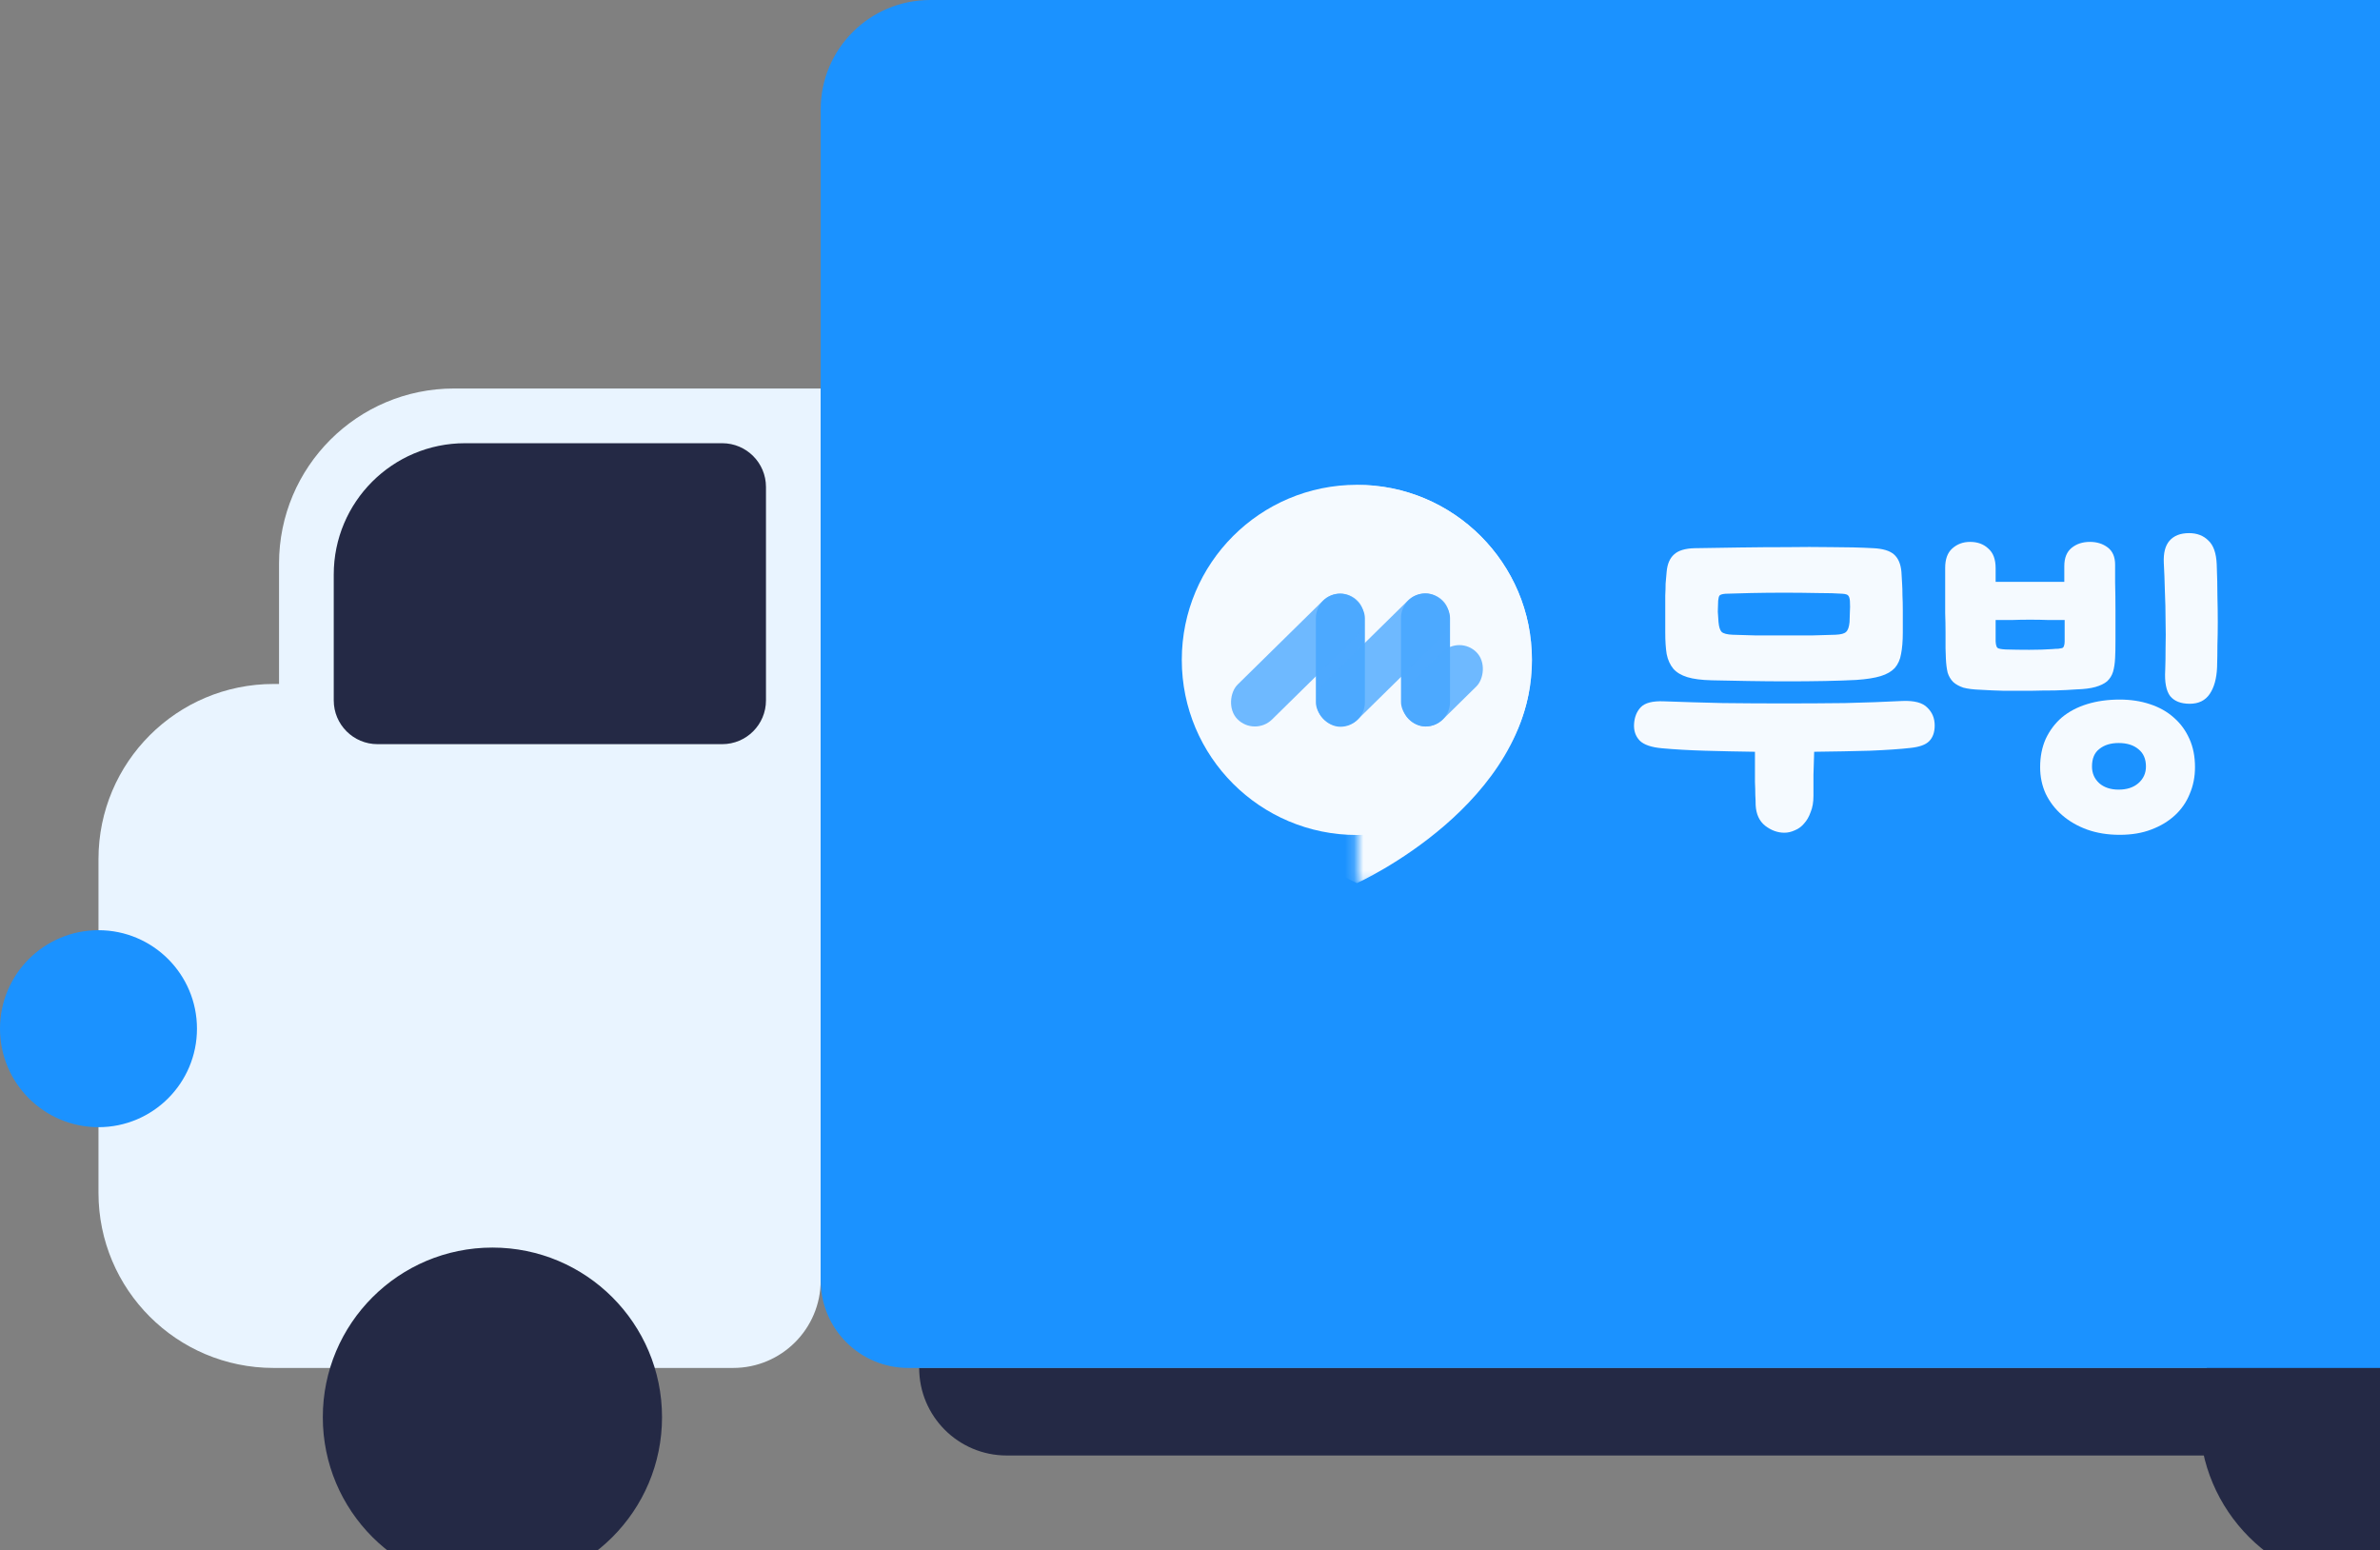 <svg width="261" height="170" viewBox="0 0 261 170" fill="none" xmlns="http://www.w3.org/2000/svg">
<rect x="0" y="0" width="261" height="170" fill="#808080" stroke="none"/>
<circle cx="259.8" cy="155.401" r="18.6" fill="#242945"/>
<path d="M100.8 150H270.6C270.6 155.302 266.302 159.6 261 159.6H110.4C105.098 159.6 100.8 155.302 100.8 150Z" fill="#242945"/>
<path d="M30.6 61.8C30.6 51.196 39.196 42.6 49.8 42.6H90V140.4C90 145.702 85.702 150 80.4 150H49.8C39.196 150 30.6 141.403 30.6 130.8V61.8Z" fill="#E9F4FF"/>
<path d="M10.8 94.2C10.8 83.596 19.396 75 30 75H60.6V140.4C60.6 145.702 56.302 150 51 150H30C19.396 150 10.8 141.404 10.8 130.8V94.2Z" fill="#E9F4FF"/>
<path d="M90 12C90 5.373 95.373 0 102 0H279.6C286.227 0 291.6 5.373 291.6 12V140.4C291.6 145.702 287.302 150 282 150H99.6C94.298 150 90 145.702 90 140.4V12Z" fill="#1B92FF"/>
<circle cx="54" cy="155.401" r="18.6" fill="#242945"/>
<circle cx="148.8" cy="72.36" r="19.2" fill="#F5FAFF"/>
<mask id="mask0_3343_33739" style="mask-type:alpha" maskUnits="userSpaceOnUse" x="148" y="53" width="20" height="44">
<rect width="19.2" height="43.68" transform="matrix(1 0 0 -1 148.8 96.84)" fill="#D9D9D9"/>
</mask>
<g mask="url(#mask0_3343_33739)">
<path d="M129.6 72.36C129.6 88.2 148.8 96.84 148.8 96.84C148.8 96.84 168 88.2 168 72.36C168 61.756 159.404 53.16 148.8 53.16C138.196 53.16 129.6 61.756 129.6 72.36Z" fill="#F5FAFF"/>
</g>
<rect x="153.639" y="65.072" width="5.376" height="14.592" rx="2.688" fill="#4DA9FF"/>
<rect x="144.303" y="65.1" width="5.376" height="14.592" rx="2.688" fill="#4DA9FF"/>
<rect opacity="0.8" x="147" y="63.975" width="5.376" height="18.493" rx="2.688" transform="rotate(45.48 147 63.975)" fill="#4DA9FF"/>
<rect opacity="0.8" x="160.068" y="69.641" width="5.302" height="10.445" rx="2.651" transform="rotate(45.48 160.068 69.641)" fill="#4DA9FF"/>
<rect opacity="0.8" x="156.336" y="63.947" width="5.438" height="18.426" rx="2.719" transform="rotate(45.48 156.336 63.947)" fill="#4DA9FF"/>
<path d="M217.159 75.634C216.416 75.609 215.801 75.532 215.314 75.404C214.853 75.25 214.482 75.045 214.2 74.789C213.918 74.507 213.713 74.161 213.585 73.751C213.483 73.316 213.419 72.804 213.393 72.215C213.393 71.984 213.38 71.613 213.355 71.1C213.355 70.562 213.355 69.973 213.355 69.333C213.355 68.667 213.342 67.975 213.316 67.258C213.316 66.541 213.316 65.849 213.316 65.183C213.316 64.517 213.316 63.928 213.316 63.416C213.316 62.903 213.316 62.519 213.316 62.263C213.316 61.315 213.572 60.611 214.085 60.15C214.623 59.663 215.276 59.42 216.044 59.42C216.864 59.42 217.53 59.663 218.042 60.15C218.58 60.611 218.849 61.328 218.849 62.301V63.8C219.336 63.8 219.912 63.8 220.578 63.8C221.244 63.8 221.923 63.8 222.615 63.8C223.306 63.8 223.985 63.8 224.651 63.8C225.317 63.8 225.893 63.8 226.38 63.8V62.071C226.38 61.174 226.649 60.508 227.187 60.073C227.725 59.637 228.391 59.42 229.185 59.42C229.953 59.42 230.607 59.624 231.145 60.034C231.683 60.444 231.952 61.072 231.952 61.917C231.952 62.25 231.952 62.903 231.952 63.877C231.977 64.825 231.99 65.849 231.99 66.951C231.99 68.052 231.99 69.102 231.99 70.101C231.99 71.075 231.977 71.754 231.952 72.138C231.926 72.727 231.849 73.239 231.721 73.675C231.593 74.085 231.375 74.43 231.068 74.712C230.76 74.968 230.338 75.173 229.8 75.327C229.262 75.481 228.557 75.57 227.687 75.596C227.021 75.647 226.239 75.686 225.343 75.711C224.472 75.711 223.562 75.724 222.615 75.749C221.692 75.749 220.757 75.749 219.81 75.749C218.862 75.724 217.978 75.686 217.159 75.634ZM218.849 70.332C218.875 70.742 218.952 70.985 219.08 71.062C219.208 71.139 219.49 71.19 219.925 71.216C220.745 71.241 221.616 71.254 222.538 71.254C223.46 71.254 224.292 71.228 225.035 71.177C225.317 71.151 225.548 71.139 225.727 71.139C225.906 71.113 226.047 71.088 226.15 71.062C226.252 71.011 226.316 70.934 226.342 70.831C226.393 70.703 226.419 70.537 226.419 70.332V67.988C225.932 67.988 225.355 67.988 224.689 67.988C224.023 67.962 223.332 67.95 222.615 67.95C221.923 67.95 221.244 67.962 220.578 67.988C219.912 67.988 219.336 67.988 218.849 67.988V70.332ZM223.729 84.126C223.729 82.973 223.934 81.936 224.344 81.013C224.779 80.091 225.368 79.31 226.111 78.67C226.88 78.029 227.802 77.543 228.878 77.21C229.953 76.877 231.145 76.71 232.451 76.71C233.655 76.71 234.756 76.877 235.755 77.21C236.78 77.543 237.651 78.029 238.368 78.67C239.111 79.31 239.687 80.091 240.097 81.013C240.507 81.91 240.712 82.948 240.712 84.126C240.712 85.176 240.52 86.15 240.136 87.046C239.777 87.942 239.239 88.724 238.522 89.39C237.805 90.056 236.934 90.581 235.909 90.965C234.91 91.349 233.757 91.541 232.451 91.541C231.145 91.541 229.953 91.349 228.878 90.965C227.827 90.581 226.918 90.056 226.15 89.39C225.381 88.724 224.779 87.942 224.344 87.046C223.934 86.15 223.729 85.176 223.729 84.126ZM229.416 84.049C229.416 84.792 229.685 85.407 230.222 85.893C230.76 86.354 231.465 86.585 232.336 86.585C233.232 86.585 233.95 86.354 234.487 85.893C235.051 85.407 235.333 84.792 235.333 84.049C235.333 83.229 235.064 82.602 234.526 82.166C233.988 81.705 233.258 81.475 232.336 81.475C231.465 81.475 230.76 81.692 230.222 82.128C229.685 82.538 229.416 83.178 229.416 84.049ZM237.292 61.725C237.241 60.649 237.446 59.842 237.907 59.304C238.394 58.741 239.111 58.459 240.059 58.459C240.93 58.459 241.634 58.728 242.172 59.266C242.736 59.778 243.043 60.649 243.094 61.879C243.146 63.185 243.171 64.351 243.171 65.375C243.197 66.374 243.21 67.322 243.21 68.219C243.21 69.09 243.197 69.922 243.171 70.716C243.171 71.51 243.158 72.33 243.133 73.175C243.081 74.405 242.813 75.378 242.326 76.095C241.839 76.813 241.109 77.171 240.136 77.171C239.162 77.171 238.445 76.889 237.984 76.326C237.549 75.737 237.369 74.789 237.446 73.483C237.472 72.817 237.484 72.01 237.484 71.062C237.51 70.114 237.51 69.115 237.484 68.065C237.484 66.989 237.459 65.9 237.408 64.799C237.382 63.697 237.344 62.673 237.292 61.725Z" fill="#F5FAFF"/>
<path d="M195.682 91.311C194.939 91.311 194.235 91.055 193.569 90.542C192.929 90.03 192.583 89.274 192.532 88.275C192.532 87.968 192.519 87.597 192.493 87.161C192.493 86.726 192.48 86.252 192.455 85.74C192.455 85.227 192.455 84.689 192.455 84.126C192.455 83.562 192.455 82.999 192.455 82.435C190.585 82.409 188.766 82.371 186.999 82.32C185.257 82.269 183.681 82.179 182.272 82.051C181.094 81.948 180.274 81.667 179.813 81.206C179.352 80.719 179.147 80.104 179.199 79.361C179.25 78.618 179.493 78.016 179.929 77.555C180.39 77.069 181.235 76.851 182.465 76.902C184.539 76.979 186.691 77.043 188.92 77.094C191.174 77.12 193.415 77.133 195.644 77.133C197.898 77.133 200.127 77.12 202.329 77.094C204.532 77.043 206.633 76.966 208.631 76.864C209.937 76.812 210.847 77.056 211.359 77.594C211.897 78.106 212.166 78.759 212.166 79.553C212.166 80.296 211.961 80.873 211.551 81.282C211.167 81.667 210.488 81.91 209.515 82.012C208.388 82.141 206.889 82.243 205.019 82.32C203.175 82.371 201.151 82.409 198.948 82.435C198.923 83.255 198.897 84.1 198.871 84.971C198.871 85.816 198.871 86.585 198.871 87.276C198.871 87.968 198.769 88.557 198.564 89.044C198.385 89.556 198.141 89.979 197.834 90.312C197.552 90.645 197.219 90.888 196.835 91.042C196.451 91.221 196.066 91.311 195.682 91.311ZM182.618 69.371C182.618 68.398 182.618 67.591 182.618 66.95C182.618 66.31 182.618 65.759 182.618 65.298C182.644 64.811 182.657 64.376 182.657 63.992C182.682 63.608 182.721 63.172 182.772 62.685C182.849 61.84 183.118 61.212 183.579 60.803C184.04 60.367 184.796 60.137 185.846 60.111C187.46 60.085 189.112 60.06 190.802 60.034C192.519 60.009 194.222 59.996 195.913 59.996C197.603 59.97 199.256 59.97 200.869 59.996C202.483 59.996 204.007 60.034 205.442 60.111C206.492 60.162 207.248 60.393 207.709 60.803C208.17 61.212 208.439 61.84 208.516 62.685C208.541 63.172 208.567 63.608 208.593 63.992C208.618 64.376 208.631 64.811 208.631 65.298C208.657 65.759 208.669 66.31 208.669 66.95C208.669 67.591 208.669 68.398 208.669 69.371C208.669 70.293 208.605 71.075 208.477 71.715C208.375 72.33 208.144 72.842 207.786 73.252C207.427 73.636 206.915 73.931 206.249 74.136C205.583 74.341 204.686 74.481 203.559 74.558C202.586 74.609 201.446 74.648 200.139 74.674C198.833 74.699 197.463 74.712 196.028 74.712C194.594 74.712 193.146 74.699 191.686 74.674C190.252 74.648 188.933 74.622 187.729 74.597C186.602 74.571 185.705 74.456 185.039 74.251C184.373 74.046 183.861 73.739 183.502 73.329C183.143 72.893 182.9 72.355 182.772 71.715C182.67 71.075 182.618 70.293 182.618 69.371ZM188.42 65.875C188.395 66.361 188.382 66.758 188.382 67.066C188.407 67.347 188.433 67.732 188.459 68.218C188.51 68.756 188.625 69.115 188.804 69.294C189.009 69.474 189.406 69.576 189.996 69.602C190.738 69.627 191.597 69.653 192.57 69.678C193.569 69.678 194.581 69.678 195.605 69.678C196.656 69.678 197.68 69.678 198.679 69.678C199.678 69.653 200.549 69.627 201.292 69.602C201.881 69.576 202.265 69.474 202.445 69.294C202.65 69.115 202.778 68.756 202.829 68.218C202.855 67.732 202.867 67.347 202.867 67.066C202.893 66.758 202.893 66.361 202.867 65.875C202.842 65.593 202.778 65.401 202.675 65.298C202.598 65.196 202.394 65.132 202.061 65.106C201.395 65.055 200.472 65.029 199.294 65.029C198.141 65.004 196.925 64.991 195.644 64.991C194.389 64.991 193.172 65.004 191.994 65.029C190.815 65.055 189.893 65.081 189.227 65.106C188.894 65.132 188.676 65.196 188.574 65.298C188.497 65.401 188.446 65.593 188.42 65.875Z" fill="#F5FAFF"/>
<path d="M36.6 63C36.6 55.047 43.047 48.6 51 48.6H79.2C81.851 48.6 84 50.749 84 53.4V76.8C84 79.451 81.851 81.6 79.2 81.6H41.4C38.749 81.6 36.6 79.451 36.6 76.8V63Z" fill="#242945"/>
<circle cx="10.8" cy="112.8" r="10.8" fill="#1B92FF"/>
</svg>
